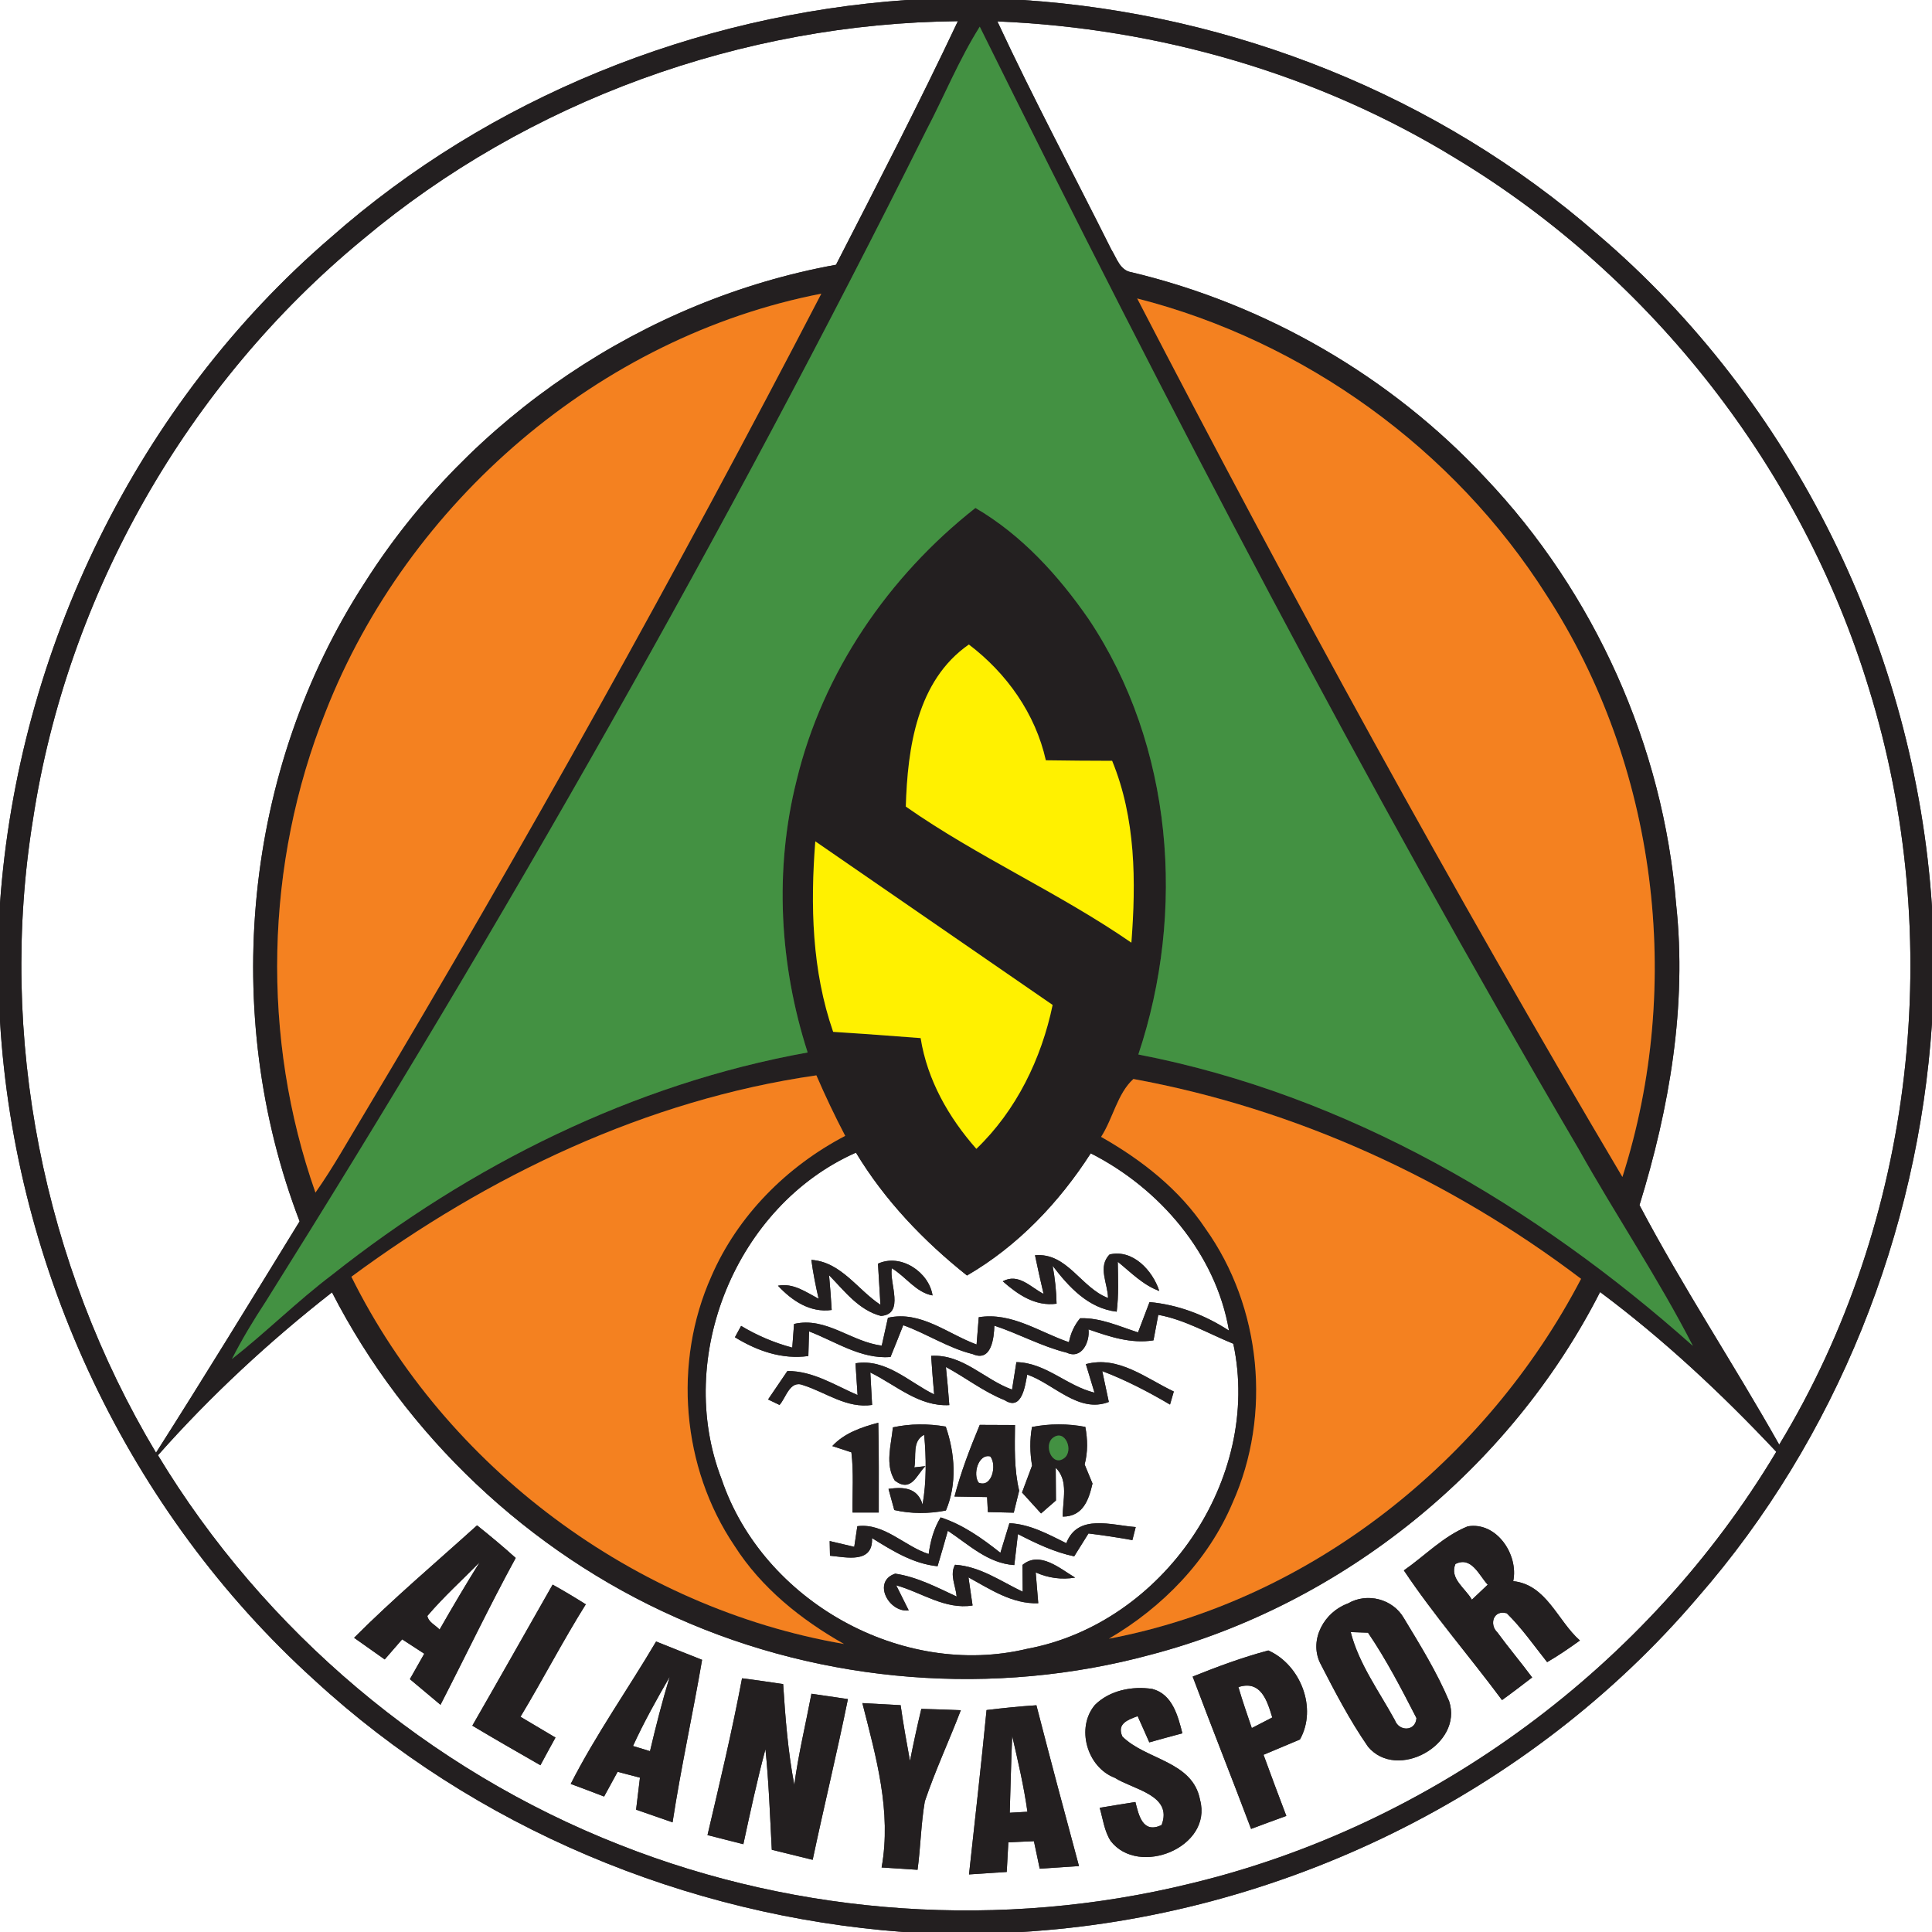 <?xml version="1.0" encoding="UTF-8" ?>
<!DOCTYPE svg PUBLIC "-//W3C//DTD SVG 1.1//EN" "http://www.w3.org/Graphics/SVG/1.1/DTD/svg11.dtd">
<svg width="250pt" height="250pt" viewBox="0 0 250 250" version="1.1" xmlns="http://www.w3.org/2000/svg">
<rect x="0" y="0" width="250" height="250" fill="#333333" stroke="none"/>
<g id="#ffffffff">
<path fill="#ffffff" opacity="1.00" d=" M 0.00 0.00 L 117.33 0.00 C 90.02 1.91 63.33 12.60 42.77 30.76 C 17.76 52.29 2.34 84.06 0.00 116.90 L 0.00 0.00 Z" />
<path fill="#ffffff" opacity="1.00" d=" M 132.35 0.00 L 250.00 0.00 L 250.00 117.36 C 247.82 84.12 232.11 51.93 206.70 30.30 C 186.13 12.35 159.54 1.79 132.35 0.00 Z" />
<path fill="#ffffff" opacity="1.00" d=" M 46.97 30.96 C 68.35 13.02 96.06 3.01 123.95 2.74 C 118.94 13.36 113.54 23.81 108.18 34.26 C 83.34 38.76 60.77 54.04 47.24 75.33 C 31.51 99.52 28.45 131.14 38.77 158.04 C 32.62 168.05 26.50 178.08 20.19 187.98 C 5.59 163.60 -0.28 134.10 4.27 106.02 C 8.71 76.91 24.24 49.67 46.97 30.96 Z" />
<path fill="#ffffff" opacity="1.00" d=" M 129.06 2.77 C 149.95 3.64 170.64 9.59 188.48 20.56 C 213.81 35.87 233.18 60.70 241.81 89.01 C 251.85 121.34 247.82 157.94 230.23 186.94 C 224.36 176.52 217.72 166.51 212.15 155.94 C 216.02 143.40 218.31 130.16 216.89 117.01 C 215.23 96.52 206.34 76.72 192.19 61.82 C 179.98 48.72 163.84 39.39 146.42 35.23 C 144.91 35.00 144.49 33.37 143.79 32.26 C 138.88 22.43 133.70 12.73 129.06 2.77 Z" />
<path fill="#ffffff" opacity="1.00" d=" M 0.00 132.11 C 1.92 164.37 16.66 195.66 40.65 217.37 C 61.41 236.51 88.79 247.91 116.90 250.00 L 0.00 250.00 L 0.00 132.11 Z" />
<path fill="#ffffff" opacity="1.00" d=" M 219.69 206.70 C 237.64 186.14 248.20 159.55 250.00 132.36 L 250.00 250.00 L 132.12 250.00 C 165.55 248.02 197.95 232.23 219.69 206.70 Z" />
<path fill="#ffffff" opacity="1.00" d=" M 93.37 191.39 C 87.27 175.59 95.25 156.02 110.76 149.15 C 114.48 155.32 119.51 160.58 125.13 165.05 C 131.70 161.24 137.06 155.59 141.14 149.24 C 150.02 153.74 157.33 162.21 159.03 172.18 C 155.93 170.16 152.45 168.83 148.75 168.49 C 148.25 169.79 147.75 171.10 147.26 172.41 C 144.82 171.63 142.39 170.49 139.77 170.58 C 139.03 171.47 138.55 172.50 138.32 173.68 C 134.50 172.38 130.89 169.76 126.65 170.45 C 126.58 171.33 126.44 173.10 126.37 173.98 C 122.62 172.60 119.14 169.56 114.90 170.52 C 114.63 171.72 114.37 172.92 114.10 174.12 C 110.15 173.65 106.91 170.35 102.75 171.32 C 102.69 172.09 102.58 173.62 102.52 174.38 C 100.19 173.76 97.96 172.81 95.90 171.57 C 95.70 171.93 95.30 172.67 95.10 173.04 C 97.96 174.80 101.19 175.94 104.60 175.47 C 104.62 174.67 104.67 173.08 104.69 172.28 C 108.14 173.60 111.38 175.88 115.23 175.60 C 115.79 174.23 116.34 172.85 116.88 171.48 C 119.94 172.58 122.70 174.44 125.87 175.22 C 128.32 176.30 128.62 173.06 128.67 171.54 C 131.83 172.58 134.78 174.23 138.02 175.03 C 139.99 175.96 141.05 173.60 140.85 172.02 C 143.56 172.96 146.35 173.91 149.26 173.44 C 149.41 172.62 149.72 170.97 149.88 170.14 C 153.33 170.77 156.37 172.57 159.59 173.88 C 163.34 191.41 150.47 210.08 132.94 213.35 C 116.70 217.25 98.71 207.19 93.37 191.39 M 143.58 162.33 C 142.01 163.91 143.35 166.09 143.38 167.96 C 139.86 166.63 138.11 162.06 133.93 162.43 C 134.27 164.10 134.65 165.76 135.04 167.43 C 133.37 166.58 131.80 164.69 129.76 165.80 C 131.71 167.52 133.97 169.07 136.72 168.70 C 136.69 167.05 136.51 165.41 136.21 163.79 C 138.31 166.54 140.84 169.31 144.50 169.73 C 144.77 167.59 144.67 165.42 144.64 163.27 C 146.34 164.65 147.91 166.29 150.01 167.05 C 149.16 164.42 146.59 161.61 143.58 162.33 M 104.99 163.03 C 105.21 164.72 105.55 166.40 105.93 168.06 C 104.28 167.19 102.65 165.99 100.67 166.37 C 102.47 168.30 104.82 169.90 107.62 169.51 C 107.53 168.00 107.42 166.50 107.28 165.01 C 109.26 167.03 111.11 169.53 113.99 170.28 C 117.12 170.06 115.04 166.00 115.40 164.11 C 117.20 165.18 118.53 167.25 120.67 167.63 C 120.22 164.63 116.58 162.15 113.61 163.52 C 113.72 165.29 113.83 167.07 113.93 168.84 C 110.96 166.89 108.84 163.29 104.99 163.03 M 120.49 175.45 C 120.60 177.11 120.73 178.78 120.88 180.44 C 117.60 178.83 114.65 175.76 110.70 176.41 C 110.77 177.44 110.90 179.49 110.97 180.52 C 108.03 179.25 105.20 177.39 101.89 177.41 C 101.06 178.64 100.22 179.86 99.39 181.09 L 100.87 181.80 C 101.71 180.88 102.20 178.54 103.93 179.24 C 106.89 180.18 109.55 182.28 112.85 181.80 C 112.78 180.39 112.70 178.99 112.62 177.60 C 115.93 179.22 118.91 182.04 122.84 181.82 C 122.72 180.17 122.57 178.53 122.40 176.89 C 124.96 178.26 127.28 180.10 130.00 181.18 C 132.28 182.67 132.67 179.15 132.92 177.87 C 136.37 179.06 139.57 182.93 143.48 181.41 C 143.27 180.41 142.84 178.41 142.63 177.42 C 145.68 178.58 148.58 180.09 151.40 181.75 C 151.52 181.33 151.77 180.48 151.89 180.06 C 148.31 178.37 144.73 175.38 140.51 176.52 C 140.88 177.75 141.26 178.98 141.63 180.21 C 138.05 179.35 135.33 176.33 131.52 176.26 C 131.38 177.15 131.10 178.93 130.96 179.81 C 127.37 178.52 124.58 175.19 120.49 175.45 M 115.54 184.70 C 115.33 186.96 114.49 189.50 115.79 191.59 C 117.95 193.21 118.63 190.77 119.75 189.72 L 118.31 189.88 C 118.61 188.45 117.98 186.48 119.59 185.66 C 119.86 188.66 119.90 191.70 119.38 194.69 C 118.74 192.49 116.91 192.39 114.97 192.66 C 115.16 193.34 115.54 194.71 115.72 195.40 C 117.93 195.90 120.18 195.89 122.40 195.46 C 123.86 192.02 123.58 188.08 122.38 184.60 C 120.10 184.21 117.80 184.21 115.54 184.70 M 133.54 184.65 C 133.24 186.31 133.27 187.99 133.55 189.65 C 133.23 190.52 132.57 192.26 132.25 193.13 C 132.86 193.81 134.09 195.16 134.71 195.84 C 135.35 195.28 136.00 194.72 136.64 194.16 C 136.63 193.10 136.62 190.99 136.61 189.93 C 138.32 191.59 137.49 194.15 137.52 196.25 C 140.20 196.24 140.90 193.99 141.37 191.97 C 141.11 191.35 140.60 190.11 140.35 189.50 C 140.78 187.89 140.74 186.25 140.44 184.64 C 138.15 184.20 135.82 184.21 133.54 184.65 M 107.70 187.12 C 108.31 187.32 109.55 187.73 110.17 187.93 C 110.48 190.51 110.29 193.12 110.32 195.72 C 111.17 195.72 112.86 195.72 113.71 195.72 C 113.70 191.84 113.75 187.97 113.65 184.10 C 111.49 184.68 109.26 185.43 107.70 187.12 M 126.78 184.38 C 125.52 187.41 124.34 190.47 123.51 193.65 C 124.91 193.67 126.32 193.70 127.73 193.72 C 127.75 194.20 127.80 195.17 127.83 195.66 C 128.94 195.68 130.06 195.71 131.18 195.74 C 131.35 195.03 131.70 193.60 131.88 192.89 C 131.21 190.11 131.31 187.23 131.34 184.40 C 129.82 184.39 128.30 184.39 126.78 184.38 M 110.94 197.49 C 110.84 198.16 110.64 199.50 110.54 200.16 C 109.75 199.97 108.16 199.60 107.36 199.41 C 107.37 199.89 107.39 200.84 107.40 201.31 C 109.54 201.51 112.98 202.36 112.84 199.03 C 115.47 200.66 118.17 202.36 121.32 202.67 C 121.78 201.15 122.21 199.61 122.65 198.08 C 125.34 199.86 127.85 202.31 131.25 202.52 C 131.37 201.52 131.61 199.52 131.72 198.51 C 134.05 199.71 136.42 200.85 139.00 201.39 C 139.61 200.40 140.23 199.41 140.85 198.43 C 142.75 198.66 144.65 198.95 146.53 199.29 C 146.64 198.87 146.86 198.02 146.96 197.60 C 143.85 197.38 139.46 195.82 137.98 199.69 C 135.64 198.53 133.29 197.23 130.62 197.10 C 130.22 198.38 129.84 199.65 129.45 200.93 C 127.09 199.06 124.61 197.29 121.72 196.35 C 120.83 197.79 120.40 199.42 120.17 201.09 C 117.04 200.09 114.42 197.04 110.94 197.49 M 132.31 202.50 C 132.32 203.37 132.33 205.10 132.34 205.97 C 129.51 204.62 126.81 202.68 123.58 202.48 C 122.86 203.78 123.68 205.24 123.79 206.59 C 121.23 205.40 118.67 204.05 115.84 203.63 C 112.85 204.63 114.97 208.69 117.59 208.39 C 117.05 207.31 116.51 206.22 115.97 205.14 C 119.26 206.06 122.28 208.32 125.85 207.75 C 125.72 206.84 125.45 205.02 125.32 204.11 C 128.14 205.65 130.98 207.58 134.35 207.46 C 134.27 206.46 134.10 204.47 134.02 203.47 C 135.68 204.21 137.38 204.43 139.12 204.14 C 137.17 202.99 134.55 200.64 132.31 202.50 Z" />
<path fill="#ffffff" opacity="1.00" d=" M 20.44 188.31 C 27.27 180.60 34.86 173.57 42.96 167.23 C 52.46 185.75 68.44 200.86 87.47 209.30 C 106.61 217.88 128.69 219.60 148.93 214.11 C 173.76 207.59 195.40 190.05 207.05 167.19 C 215.29 173.33 222.81 180.38 229.85 187.86 C 213.30 215.54 185.44 236.20 154.05 243.73 C 129.70 249.71 103.53 247.95 80.21 238.73 C 55.49 229.04 34.17 211.03 20.44 188.31 M 45.82 211.93 C 47.14 212.86 48.46 213.80 49.78 214.73 C 50.35 214.08 51.47 212.78 52.04 212.13 C 52.75 212.59 54.19 213.52 54.90 213.99 C 54.28 215.08 53.66 216.18 53.04 217.28 C 54.35 218.39 55.68 219.50 57.00 220.60 C 60.26 214.27 63.32 207.85 66.73 201.60 C 65.11 200.13 63.43 198.74 61.73 197.38 C 56.40 202.20 50.90 206.84 45.82 211.93 M 181.66 203.21 C 185.56 209.05 190.19 214.36 194.36 219.99 C 195.68 219.04 196.97 218.05 198.26 217.06 C 196.79 215.08 195.20 213.20 193.75 211.22 C 192.68 210.20 193.24 208.26 194.98 208.76 C 196.93 210.68 198.50 212.94 200.20 215.08 C 201.67 214.23 203.06 213.27 204.44 212.28 C 201.54 209.72 200.13 205.06 195.81 204.60 C 196.53 201.17 193.65 196.87 189.92 197.51 C 186.78 198.78 184.40 201.30 181.66 203.21 M 71.51 205.05 C 68.05 211.13 64.61 217.23 61.12 223.30 C 64.03 225.04 66.98 226.73 69.93 228.42 C 70.57 227.23 71.22 226.03 71.88 224.84 C 70.37 223.95 68.86 223.05 67.35 222.15 C 70.24 217.35 72.82 212.36 75.80 207.60 C 74.39 206.71 72.96 205.85 71.51 205.05 M 174.42 207.49 C 171.41 208.56 169.36 212.11 170.81 215.17 C 172.71 218.87 174.65 222.60 177.02 226.02 C 180.76 230.50 189.36 225.75 187.52 220.14 C 185.94 216.38 183.76 212.86 181.65 209.37 C 180.22 206.89 176.89 206.04 174.42 207.49 M 84.90 212.41 C 81.26 218.58 77.10 224.45 73.85 230.84 C 75.30 231.38 76.74 231.91 78.17 232.47 C 78.76 231.40 79.34 230.33 79.92 229.27 C 80.65 229.46 82.09 229.84 82.81 230.03 C 82.65 231.41 82.48 232.79 82.31 234.17 C 83.88 234.71 85.45 235.27 87.03 235.81 C 88.11 228.76 89.65 221.80 90.85 214.78 C 88.86 213.99 86.88 213.21 84.90 212.41 M 154.33 216.95 C 156.80 223.54 159.41 230.08 161.89 236.66 C 163.41 236.09 164.92 235.53 166.45 234.98 C 165.45 232.35 164.46 229.71 163.50 227.07 C 165.07 226.42 166.64 225.75 168.21 225.09 C 170.49 221.04 168.29 215.42 164.12 213.57 C 160.78 214.46 157.54 215.66 154.33 216.95 M 96.02 217.17 C 94.74 223.98 93.13 230.72 91.55 237.46 C 93.09 237.85 94.64 238.25 96.19 238.64 C 97.08 234.52 97.96 230.41 99.05 226.34 C 99.49 230.67 99.64 235.02 99.87 239.36 C 101.63 239.80 103.39 240.23 105.16 240.66 C 106.63 233.71 108.31 226.82 109.72 219.86 C 108.14 219.62 106.57 219.39 105.00 219.17 C 104.26 223.10 103.31 226.99 102.78 230.96 C 101.96 226.65 101.62 222.28 101.34 217.92 C 99.56 217.66 97.80 217.39 96.02 217.17 M 141.69 220.61 C 139.19 223.56 140.65 228.69 144.26 230.05 C 146.65 231.58 151.80 232.27 150.31 236.16 C 147.85 237.32 147.36 234.89 146.92 233.18 C 145.38 233.42 143.84 233.67 142.30 233.93 C 142.72 235.36 142.89 236.93 143.72 238.22 C 147.33 242.91 156.93 239.05 155.29 232.92 C 154.35 227.86 148.28 227.75 145.23 224.70 C 144.49 223.03 145.95 222.54 147.21 222.07 C 147.72 223.19 148.22 224.33 148.72 225.46 C 150.14 225.06 151.57 224.67 153.00 224.29 C 152.42 222.02 151.71 219.24 149.12 218.55 C 146.52 218.15 143.60 218.72 141.69 220.61 M 111.59 220.38 C 113.36 227.35 115.39 234.40 114.08 241.65 C 115.63 241.75 117.18 241.85 118.73 241.95 C 119.13 239.01 119.17 236.02 119.67 233.10 C 121.02 229.09 122.82 225.25 124.33 221.30 C 122.62 221.23 120.92 221.17 119.22 221.13 C 118.68 223.36 118.20 225.61 117.75 227.86 C 117.31 225.46 116.88 223.06 116.54 220.65 C 114.88 220.56 113.23 220.46 111.59 220.38 M 127.66 221.28 C 126.97 228.37 126.16 235.46 125.39 242.55 C 127.01 242.44 128.64 242.34 130.27 242.23 C 130.34 240.95 130.41 239.68 130.48 238.40 C 131.58 238.35 132.68 238.29 133.79 238.25 C 134.04 239.43 134.29 240.62 134.54 241.81 C 136.23 241.70 137.92 241.59 139.62 241.47 C 137.75 234.54 135.90 227.61 134.11 220.66 C 131.96 220.80 129.81 221.02 127.66 221.28 Z" />
<path fill="#ffffff" opacity="1.00" d=" M 126.64 191.86 C 125.85 190.80 126.58 188.08 128.14 188.46 C 129.02 189.52 128.38 192.57 126.64 191.86 Z" />
<path fill="#ffffff" opacity="1.00" d=" M 55.30 209.10 C 57.40 206.63 59.81 204.46 62.07 202.15 C 60.28 205.02 58.56 207.93 56.88 210.87 C 56.35 210.28 55.45 209.93 55.30 209.10 Z" />
<path fill="#ffffff" opacity="1.00" d=" M 188.33 202.38 C 190.41 201.34 191.38 203.84 192.51 205.06 C 191.83 205.70 191.14 206.35 190.46 207.00 C 189.64 205.53 187.53 204.27 188.33 202.38 Z" />
<path fill="#ffffff" opacity="1.00" d=" M 174.78 211.19 C 175.34 211.21 176.46 211.25 177.02 211.27 C 179.40 214.77 181.36 218.56 183.29 222.32 C 183.18 224.06 181.04 224.08 180.50 222.60 C 178.47 218.87 175.85 215.35 174.78 211.19 Z" />
<path fill="#ffffff" opacity="1.00" d=" M 81.91 225.93 C 83.32 222.85 84.97 219.90 86.66 216.97 C 85.69 220.15 84.87 223.37 84.11 226.60 C 83.37 226.38 82.64 226.15 81.91 225.93 Z" />
<path fill="#ffffff" opacity="1.00" d=" M 160.25 218.31 C 163.14 217.37 163.97 220.04 164.63 222.24 C 163.74 222.69 162.86 223.15 161.98 223.61 C 161.38 221.85 160.77 220.09 160.25 218.31 Z" />
<path fill="#ffffff" opacity="1.00" d=" M 130.98 224.63 C 131.72 227.88 132.49 231.13 132.95 234.44 C 132.38 234.47 131.23 234.54 130.66 234.57 C 130.77 231.26 130.83 227.94 130.98 224.63 Z" />
</g>
<g id="#231f20ff">
<path fill="#231f20" opacity="1.00" d=" M 117.33 0.00 L 132.35 0.00 C 159.54 1.79 186.13 12.35 206.70 30.30 C 232.11 51.93 247.82 84.12 250.00 117.36 L 250.00 132.36 C 248.20 159.55 237.64 186.14 219.69 206.70 C 197.95 232.23 165.55 248.02 132.12 250.00 L 116.90 250.00 C 88.79 247.91 61.41 236.51 40.65 217.37 C 16.66 195.66 1.92 164.37 0.00 132.11 L 0.00 116.90 C 2.34 84.06 17.76 52.29 42.77 30.76 C 63.33 12.60 90.02 1.91 117.33 0.00 M 46.97 30.96 C 24.24 49.67 8.71 76.91 4.27 106.02 C -0.28 134.10 5.59 163.60 20.19 187.98 C 26.50 178.08 32.62 168.05 38.77 158.04 C 28.45 131.14 31.51 99.52 47.24 75.33 C 60.77 54.04 83.34 38.76 108.18 34.26 C 113.54 23.81 118.94 13.36 123.95 2.74 C 96.06 3.01 68.35 13.02 46.97 30.96 M 129.06 2.77 C 133.70 12.73 138.88 22.43 143.79 32.26 C 144.49 33.37 144.91 35.00 146.42 35.23 C 163.84 39.39 179.98 48.72 192.19 61.82 C 206.34 76.72 215.23 96.52 216.89 117.01 C 218.31 130.16 216.02 143.40 212.15 155.94 C 217.72 166.51 224.36 176.52 230.23 186.94 C 247.82 157.94 251.85 121.34 241.81 89.01 C 233.18 60.70 213.81 35.87 188.48 20.56 C 170.64 9.59 149.95 3.64 129.06 2.77 M 119.83 16.93 C 93.96 68.83 65.22 119.28 34.40 168.40 C 32.82 170.81 31.32 173.28 30.01 175.86 C 34.46 172.37 38.46 168.37 42.97 164.96 C 60.87 150.78 81.94 140.25 104.51 136.19 C 100.86 124.87 100.17 112.54 103.08 100.98 C 106.45 87.01 114.98 74.57 126.22 65.73 C 132.19 69.21 136.97 74.47 140.87 80.11 C 151.82 96.48 153.47 117.99 147.30 136.45 C 174.31 141.67 198.70 156.01 219.06 174.16 C 214.59 165.43 209.08 157.27 204.29 148.71 C 176.52 101.35 151.12 52.65 126.78 3.45 C 124.08 7.74 122.18 12.45 119.83 16.93 M 42.14 92.09 C 34.27 111.79 33.77 134.31 40.82 154.32 C 43.12 151.06 45.05 147.56 47.12 144.14 C 67.91 109.37 87.62 73.95 106.28 38.00 C 77.56 43.58 52.79 64.95 42.14 92.09 M 147.15 38.62 C 167.07 77.06 187.87 115.06 209.94 152.30 C 217.92 127.36 214.40 99.00 200.11 77.00 C 188.14 58.12 168.80 44.15 147.15 38.62 M 117.21 104.37 C 126.54 110.90 137.03 115.51 146.40 121.98 C 147.01 114.08 146.97 105.89 143.91 98.45 C 141.05 98.44 138.19 98.43 135.33 98.38 C 133.98 92.35 130.26 87.11 125.37 83.40 C 118.64 88.08 117.44 96.80 117.21 104.37 M 105.50 108.87 C 104.85 117.14 105.06 125.61 107.81 133.52 C 111.59 133.76 115.36 134.04 119.13 134.33 C 119.99 139.75 122.75 144.59 126.34 148.66 C 131.51 143.70 134.76 137.00 136.21 130.04 C 125.97 122.99 115.73 115.93 105.50 108.87 M 45.47 165.21 C 57.70 189.88 82.07 208.05 109.21 212.73 C 103.64 209.58 98.50 205.46 95.03 200.01 C 88.21 189.90 87.07 176.31 92.04 165.18 C 95.44 157.31 101.81 150.93 109.37 146.98 C 108.03 144.42 106.79 141.81 105.64 139.15 C 83.72 142.30 63.18 152.12 45.47 165.21 M 142.48 147.11 C 147.73 150.09 152.61 153.90 155.99 158.98 C 163.23 169.13 164.59 183.09 159.50 194.46 C 156.34 201.93 150.44 207.98 143.49 212.05 C 169.65 207.09 192.36 188.92 204.59 165.48 C 187.62 152.61 167.65 143.46 146.66 139.62 C 144.59 141.49 144.02 144.74 142.48 147.11 M 93.37 191.39 C 98.71 207.19 116.70 217.25 132.94 213.35 C 150.47 210.08 163.34 191.41 159.59 173.88 C 156.37 172.57 153.33 170.77 149.88 170.14 C 149.72 170.97 149.41 172.62 149.26 173.44 C 146.35 173.91 143.56 172.96 140.85 172.02 C 141.05 173.60 139.99 175.96 138.02 175.03 C 134.78 174.23 131.83 172.58 128.67 171.54 C 128.62 173.06 128.32 176.30 125.87 175.22 C 122.70 174.44 119.94 172.58 116.88 171.48 C 116.34 172.85 115.79 174.23 115.23 175.60 C 111.38 175.88 108.14 173.60 104.69 172.28 C 104.67 173.08 104.62 174.67 104.60 175.47 C 101.19 175.94 97.96 174.80 95.10 173.04 C 95.30 172.67 95.70 171.93 95.90 171.57 C 97.96 172.81 100.19 173.76 102.52 174.38 C 102.58 173.62 102.69 172.09 102.75 171.32 C 106.91 170.35 110.15 173.65 114.10 174.12 C 114.37 172.92 114.63 171.72 114.90 170.52 C 119.14 169.56 122.62 172.60 126.37 173.98 C 126.44 173.10 126.58 171.33 126.65 170.45 C 130.89 169.76 134.50 172.38 138.32 173.68 C 138.55 172.50 139.03 171.47 139.77 170.58 C 142.39 170.49 144.82 171.63 147.26 172.41 C 147.75 171.10 148.25 169.79 148.75 168.49 C 152.45 168.83 155.93 170.16 159.03 172.18 C 157.33 162.21 150.02 153.74 141.14 149.24 C 137.06 155.59 131.70 161.24 125.13 165.05 C 119.51 160.58 114.48 155.32 110.76 149.15 C 95.25 156.02 87.27 175.59 93.37 191.39 M 20.44 188.31 C 34.17 211.03 55.49 229.04 80.21 238.73 C 103.53 247.95 129.70 249.71 154.05 243.73 C 185.44 236.20 213.30 215.54 229.85 187.86 C 222.81 180.38 215.29 173.33 207.05 167.19 C 195.40 190.05 173.76 207.59 148.93 214.11 C 128.69 219.60 106.61 217.88 87.47 209.30 C 68.44 200.86 52.46 185.75 42.96 167.23 C 34.86 173.57 27.27 180.60 20.44 188.31 Z" />
<path fill="#231f20" opacity="1.00" d=" M 143.58 162.33 C 146.59 161.61 149.16 164.42 150.01 167.05 C 147.91 166.29 146.34 164.65 144.64 163.27 C 144.67 165.42 144.77 167.59 144.50 169.73 C 140.84 169.31 138.31 166.54 136.21 163.79 C 136.51 165.41 136.69 167.05 136.72 168.70 C 133.97 169.07 131.71 167.52 129.76 165.80 C 131.80 164.69 133.37 166.58 135.04 167.43 C 134.65 165.76 134.27 164.10 133.93 162.43 C 138.11 162.06 139.86 166.63 143.38 167.96 C 143.35 166.09 142.01 163.91 143.58 162.33 Z" />
<path fill="#231f20" opacity="1.00" d=" M 104.99 163.03 C 108.84 163.29 110.96 166.89 113.93 168.84 C 113.83 167.07 113.72 165.29 113.61 163.52 C 116.58 162.15 120.22 164.63 120.67 167.63 C 118.53 167.25 117.20 165.18 115.40 164.11 C 115.04 166.00 117.12 170.06 113.99 170.28 C 111.11 169.53 109.26 167.03 107.28 165.01 C 107.42 166.50 107.53 168.00 107.62 169.51 C 104.82 169.90 102.47 168.30 100.67 166.37 C 102.65 165.99 104.28 167.19 105.93 168.06 C 105.55 166.40 105.21 164.72 104.99 163.03 Z" />
<path fill="#231f20" opacity="1.00" d=" M 120.49 175.45 C 124.58 175.19 127.37 178.52 130.96 179.81 C 131.10 178.93 131.38 177.15 131.52 176.26 C 135.33 176.33 138.05 179.35 141.63 180.21 C 141.26 178.98 140.88 177.75 140.51 176.52 C 144.73 175.38 148.31 178.37 151.89 180.06 C 151.77 180.48 151.52 181.33 151.40 181.75 C 148.58 180.09 145.68 178.58 142.63 177.42 C 142.84 178.41 143.27 180.41 143.48 181.41 C 139.57 182.93 136.37 179.06 132.92 177.87 C 132.67 179.15 132.28 182.67 130.00 181.18 C 127.28 180.10 124.96 178.26 122.40 176.89 C 122.57 178.53 122.72 180.17 122.84 181.82 C 118.91 182.04 115.93 179.22 112.62 177.60 C 112.70 178.99 112.78 180.39 112.85 181.80 C 109.55 182.28 106.89 180.18 103.93 179.24 C 102.20 178.54 101.71 180.88 100.87 181.80 L 99.39 181.09 C 100.22 179.86 101.06 178.64 101.89 177.41 C 105.20 177.39 108.03 179.25 110.97 180.52 C 110.90 179.49 110.77 177.44 110.70 176.41 C 114.65 175.76 117.60 178.83 120.88 180.44 C 120.73 178.78 120.60 177.11 120.49 175.45 Z" />
<path fill="#231f20" opacity="1.00" d=" M 115.54 184.70 C 117.80 184.21 120.10 184.21 122.38 184.60 C 123.58 188.08 123.86 192.02 122.40 195.46 C 120.18 195.89 117.93 195.90 115.72 195.40 C 115.54 194.71 115.16 193.34 114.97 192.66 C 116.91 192.39 118.74 192.49 119.38 194.69 C 119.90 191.70 119.86 188.66 119.59 185.66 C 117.98 186.48 118.61 188.45 118.31 189.88 L 119.75 189.72 C 118.63 190.77 117.95 193.21 115.79 191.59 C 114.49 189.50 115.33 186.96 115.54 184.70 Z" />
<path fill="#231f20" opacity="1.00" d=" M 133.54 184.65 C 135.82 184.21 138.15 184.20 140.44 184.64 C 140.74 186.25 140.78 187.89 140.35 189.50 C 140.60 190.11 141.11 191.35 141.37 191.97 C 140.90 193.99 140.20 196.24 137.52 196.25 C 137.49 194.15 138.32 191.59 136.61 189.93 C 136.62 190.99 136.63 193.10 136.64 194.16 C 136.00 194.72 135.35 195.28 134.71 195.84 C 134.09 195.16 132.86 193.81 132.25 193.13 C 132.57 192.26 133.23 190.52 133.55 189.65 C 133.27 187.99 133.24 186.31 133.54 184.65 M 136.25 186.05 C 135.00 186.99 136.15 189.87 137.71 188.68 C 138.98 187.73 137.83 184.84 136.25 186.05 Z" />
<path fill="#231f20" opacity="1.00" d=" M 107.70 187.12 C 109.26 185.43 111.49 184.68 113.65 184.10 C 113.75 187.97 113.70 191.84 113.71 195.72 C 112.86 195.72 111.17 195.72 110.32 195.72 C 110.29 193.12 110.48 190.51 110.17 187.93 C 109.55 187.73 108.31 187.32 107.70 187.12 Z" />
<path fill="#231f20" opacity="1.00" d=" M 126.78 184.38 C 128.30 184.39 129.82 184.39 131.34 184.40 C 131.31 187.23 131.21 190.11 131.88 192.89 C 131.70 193.60 131.35 195.03 131.18 195.74 C 130.06 195.71 128.94 195.68 127.83 195.66 C 127.80 195.17 127.75 194.20 127.73 193.72 C 126.32 193.70 124.91 193.67 123.51 193.65 C 124.34 190.47 125.52 187.41 126.78 184.38 M 126.64 191.86 C 128.38 192.57 129.02 189.52 128.14 188.46 C 126.58 188.08 125.85 190.80 126.64 191.86 Z" />
<path fill="#231f20" opacity="1.00" d=" M 110.94 197.49 C 114.42 197.04 117.04 200.09 120.17 201.09 C 120.40 199.42 120.83 197.79 121.72 196.35 C 124.61 197.29 127.09 199.06 129.45 200.93 C 129.84 199.65 130.22 198.38 130.62 197.10 C 133.29 197.23 135.64 198.53 137.98 199.69 C 139.46 195.82 143.85 197.38 146.96 197.60 C 146.86 198.02 146.64 198.87 146.53 199.29 C 144.65 198.95 142.75 198.66 140.85 198.43 C 140.23 199.41 139.61 200.40 139.00 201.39 C 136.42 200.85 134.05 199.71 131.72 198.51 C 131.61 199.52 131.37 201.52 131.25 202.52 C 127.85 202.31 125.34 199.86 122.65 198.08 C 122.21 199.61 121.78 201.15 121.32 202.67 C 118.17 202.36 115.47 200.66 112.84 199.03 C 112.98 202.36 109.54 201.51 107.40 201.31 C 107.39 200.84 107.37 199.89 107.36 199.41 C 108.16 199.60 109.75 199.97 110.54 200.16 C 110.64 199.50 110.84 198.16 110.94 197.49 Z" />
<path fill="#231f20" opacity="1.00" d=" M 45.82 211.93 C 50.90 206.84 56.40 202.20 61.73 197.38 C 63.43 198.74 65.11 200.13 66.73 201.60 C 63.32 207.85 60.26 214.27 57.00 220.60 C 55.68 219.50 54.35 218.39 53.04 217.28 C 53.66 216.18 54.28 215.08 54.90 213.99 C 54.19 213.52 52.75 212.59 52.04 212.13 C 51.47 212.78 50.35 214.08 49.78 214.73 C 48.46 213.80 47.14 212.86 45.82 211.93 M 55.30 209.10 C 55.45 209.93 56.35 210.28 56.88 210.87 C 58.56 207.93 60.28 205.02 62.07 202.15 C 59.81 204.46 57.40 206.63 55.30 209.10 Z" />
<path fill="#231f20" opacity="1.00" d=" M 181.66 203.21 C 184.40 201.30 186.78 198.78 189.92 197.51 C 193.65 196.87 196.53 201.17 195.81 204.60 C 200.13 205.06 201.54 209.72 204.44 212.28 C 203.06 213.27 201.67 214.23 200.20 215.08 C 198.50 212.94 196.93 210.68 194.98 208.76 C 193.24 208.26 192.68 210.20 193.75 211.22 C 195.20 213.20 196.79 215.08 198.26 217.06 C 196.97 218.05 195.68 219.04 194.36 219.99 C 190.19 214.36 185.56 209.05 181.66 203.21 M 188.33 202.38 C 187.53 204.27 189.64 205.53 190.46 207.00 C 191.14 206.35 191.83 205.70 192.51 205.06 C 191.38 203.84 190.41 201.34 188.33 202.38 Z" />
<path fill="#231f20" opacity="1.00" d=" M 132.31 202.50 C 134.55 200.64 137.17 202.99 139.12 204.14 C 137.38 204.43 135.68 204.21 134.02 203.47 C 134.10 204.47 134.27 206.46 134.35 207.46 C 130.98 207.58 128.14 205.65 125.32 204.11 C 125.45 205.02 125.72 206.84 125.85 207.75 C 122.28 208.32 119.26 206.06 115.97 205.14 C 116.51 206.22 117.05 207.31 117.59 208.39 C 114.97 208.69 112.85 204.63 115.84 203.63 C 118.67 204.05 121.23 205.40 123.79 206.59 C 123.68 205.24 122.86 203.78 123.58 202.48 C 126.81 202.68 129.51 204.62 132.34 205.97 C 132.33 205.10 132.32 203.37 132.31 202.50 Z" />
<path fill="#231f20" opacity="1.00" d=" M 71.51 205.05 C 72.96 205.85 74.39 206.71 75.80 207.60 C 72.82 212.36 70.24 217.35 67.35 222.15 C 68.86 223.05 70.37 223.95 71.88 224.84 C 71.22 226.03 70.57 227.23 69.93 228.42 C 66.98 226.73 64.03 225.04 61.12 223.30 C 64.61 217.23 68.05 211.13 71.51 205.05 Z" />
<path fill="#231f20" opacity="1.00" d=" M 174.42 207.49 C 176.89 206.04 180.22 206.89 181.65 209.37 C 183.76 212.86 185.94 216.38 187.52 220.14 C 189.36 225.75 180.76 230.50 177.02 226.02 C 174.65 222.60 172.71 218.87 170.81 215.17 C 169.36 212.11 171.41 208.56 174.42 207.49 M 174.78 211.19 C 175.85 215.35 178.47 218.87 180.50 222.60 C 181.04 224.08 183.18 224.06 183.29 222.32 C 181.36 218.56 179.40 214.77 177.02 211.27 C 176.46 211.25 175.34 211.21 174.78 211.19 Z" />
<path fill="#231f20" opacity="1.00" d=" M 84.90 212.41 C 86.88 213.21 88.86 213.99 90.85 214.78 C 89.65 221.80 88.11 228.76 87.03 235.81 C 85.45 235.27 83.88 234.71 82.31 234.17 C 82.48 232.79 82.65 231.41 82.81 230.03 C 82.09 229.84 80.65 229.46 79.92 229.27 C 79.34 230.33 78.76 231.40 78.17 232.47 C 76.74 231.91 75.30 231.38 73.85 230.84 C 77.10 224.45 81.26 218.58 84.90 212.41 M 81.91 225.93 C 82.64 226.15 83.37 226.38 84.11 226.60 C 84.87 223.37 85.69 220.15 86.66 216.97 C 84.97 219.90 83.32 222.85 81.91 225.93 Z" />
<path fill="#231f20" opacity="1.00" d=" M 154.33 216.95 C 157.54 215.66 160.78 214.46 164.12 213.57 C 168.29 215.42 170.49 221.04 168.21 225.09 C 166.64 225.75 165.07 226.42 163.50 227.07 C 164.46 229.71 165.45 232.35 166.45 234.98 C 164.92 235.53 163.41 236.09 161.89 236.66 C 159.41 230.08 156.80 223.54 154.33 216.95 M 160.25 218.31 C 160.77 220.09 161.38 221.85 161.98 223.61 C 162.86 223.15 163.74 222.69 164.63 222.24 C 163.97 220.04 163.14 217.37 160.25 218.31 Z" />
<path fill="#231f20" opacity="1.00" d=" M 96.02 217.17 C 97.80 217.39 99.56 217.66 101.34 217.92 C 101.62 222.28 101.96 226.65 102.78 230.96 C 103.31 226.99 104.26 223.10 105.00 219.17 C 106.57 219.39 108.14 219.62 109.72 219.86 C 108.31 226.82 106.63 233.71 105.16 240.66 C 103.39 240.23 101.63 239.80 99.87 239.36 C 99.64 235.02 99.49 230.67 99.05 226.34 C 97.96 230.41 97.08 234.52 96.19 238.64 C 94.64 238.25 93.09 237.85 91.55 237.46 C 93.13 230.72 94.74 223.98 96.02 217.17 Z" />
<path fill="#231f20" opacity="1.00" d=" M 141.69 220.61 C 143.60 218.72 146.52 218.15 149.12 218.55 C 151.71 219.24 152.42 222.02 153.00 224.29 C 151.57 224.67 150.14 225.06 148.72 225.46 C 148.22 224.33 147.72 223.19 147.21 222.07 C 145.95 222.54 144.49 223.03 145.23 224.70 C 148.28 227.75 154.35 227.86 155.29 232.92 C 156.93 239.05 147.33 242.91 143.72 238.22 C 142.89 236.93 142.72 235.36 142.30 233.93 C 143.84 233.67 145.38 233.42 146.92 233.18 C 147.36 234.89 147.85 237.32 150.31 236.16 C 151.80 232.27 146.65 231.58 144.26 230.05 C 140.65 228.69 139.19 223.56 141.69 220.61 Z" />
<path fill="#231f20" opacity="1.00" d=" M 111.59 220.38 C 113.23 220.46 114.88 220.56 116.54 220.65 C 116.88 223.06 117.31 225.46 117.75 227.86 C 118.20 225.61 118.68 223.36 119.22 221.13 C 120.92 221.17 122.62 221.23 124.33 221.30 C 122.82 225.25 121.02 229.09 119.67 233.10 C 119.17 236.02 119.13 239.01 118.73 241.95 C 117.18 241.85 115.63 241.75 114.08 241.65 C 115.39 234.40 113.36 227.35 111.59 220.38 Z" />
<path fill="#231f20" opacity="1.00" d=" M 127.66 221.28 C 129.81 221.02 131.96 220.80 134.11 220.66 C 135.90 227.61 137.75 234.54 139.62 241.47 C 137.92 241.59 136.23 241.70 134.54 241.81 C 134.29 240.62 134.04 239.43 133.79 238.25 C 132.68 238.29 131.58 238.35 130.48 238.40 C 130.41 239.68 130.34 240.95 130.27 242.23 C 128.64 242.34 127.01 242.44 125.39 242.55 C 126.16 235.46 126.97 228.37 127.66 221.28 M 130.98 224.63 C 130.83 227.94 130.77 231.26 130.66 234.57 C 131.23 234.54 132.38 234.47 132.95 234.44 C 132.49 231.13 131.72 227.88 130.98 224.63 Z" />
</g>
<g id="#439142ff">
<path fill="#439142" opacity="1.00" d=" M 119.83 16.93 C 122.18 12.45 124.08 7.74 126.78 3.45 C 151.12 52.65 176.52 101.35 204.29 148.71 C 209.08 157.27 214.59 165.43 219.06 174.16 C 198.70 156.01 174.31 141.67 147.30 136.45 C 153.47 117.99 151.82 96.48 140.87 80.11 C 136.97 74.47 132.19 69.21 126.22 65.73 C 114.98 74.57 106.45 87.01 103.08 100.98 C 100.17 112.54 100.86 124.87 104.51 136.19 C 81.94 140.25 60.87 150.78 42.97 164.96 C 38.46 168.37 34.46 172.37 30.01 175.86 C 31.32 173.28 32.82 170.81 34.40 168.40 C 65.22 119.28 93.96 68.83 119.83 16.93 Z" />
<path fill="#439142" opacity="1.00" d=" M 136.25 186.05 C 137.83 184.84 138.98 187.73 137.71 188.68 C 136.15 189.87 135.00 186.99 136.25 186.05 Z" />
</g>
<g id="#f48120ff">
<path fill="#f48120" opacity="1.00" d=" M 42.14 92.09 C 52.79 64.95 77.56 43.58 106.28 38.00 C 87.62 73.95 67.91 109.37 47.12 144.14 C 45.05 147.56 43.12 151.06 40.82 154.32 C 33.77 134.31 34.27 111.79 42.14 92.09 Z" />
<path fill="#f48120" opacity="1.00" d=" M 147.15 38.62 C 168.80 44.15 188.14 58.12 200.11 77.00 C 214.40 99.00 217.92 127.36 209.94 152.30 C 187.87 115.06 167.07 77.06 147.15 38.62 Z" />
<path fill="#f48120" opacity="1.00" d=" M 45.47 165.21 C 63.18 152.12 83.72 142.30 105.64 139.15 C 106.79 141.81 108.03 144.42 109.37 146.98 C 101.81 150.93 95.44 157.31 92.04 165.18 C 87.07 176.31 88.21 189.90 95.03 200.01 C 98.50 205.46 103.64 209.58 109.21 212.73 C 82.07 208.05 57.70 189.88 45.47 165.21 Z" />
<path fill="#f48120" opacity="1.00" d=" M 142.48 147.11 C 144.02 144.74 144.59 141.49 146.66 139.62 C 167.65 143.46 187.62 152.61 204.59 165.48 C 192.36 188.92 169.65 207.09 143.49 212.05 C 150.44 207.98 156.34 201.93 159.50 194.46 C 164.59 183.09 163.23 169.13 155.99 158.98 C 152.61 153.90 147.73 150.09 142.48 147.11 Z" />
</g>
<g id="#fff100ff">
<path fill="#fff100" opacity="1.00" d=" M 117.21 104.37 C 117.44 96.80 118.64 88.08 125.37 83.40 C 130.26 87.11 133.98 92.35 135.33 98.38 C 138.19 98.43 141.05 98.44 143.91 98.45 C 146.97 105.89 147.01 114.08 146.40 121.98 C 137.03 115.51 126.54 110.90 117.21 104.37 Z" />
<path fill="#fff100" opacity="1.00" d=" M 105.50 108.87 C 115.73 115.93 125.97 122.99 136.21 130.04 C 134.76 137.00 131.51 143.70 126.34 148.66 C 122.75 144.59 119.99 139.75 119.13 134.33 C 115.36 134.04 111.59 133.76 107.81 133.52 C 105.06 125.61 104.85 117.14 105.50 108.87 Z" />
</g>
</svg>

